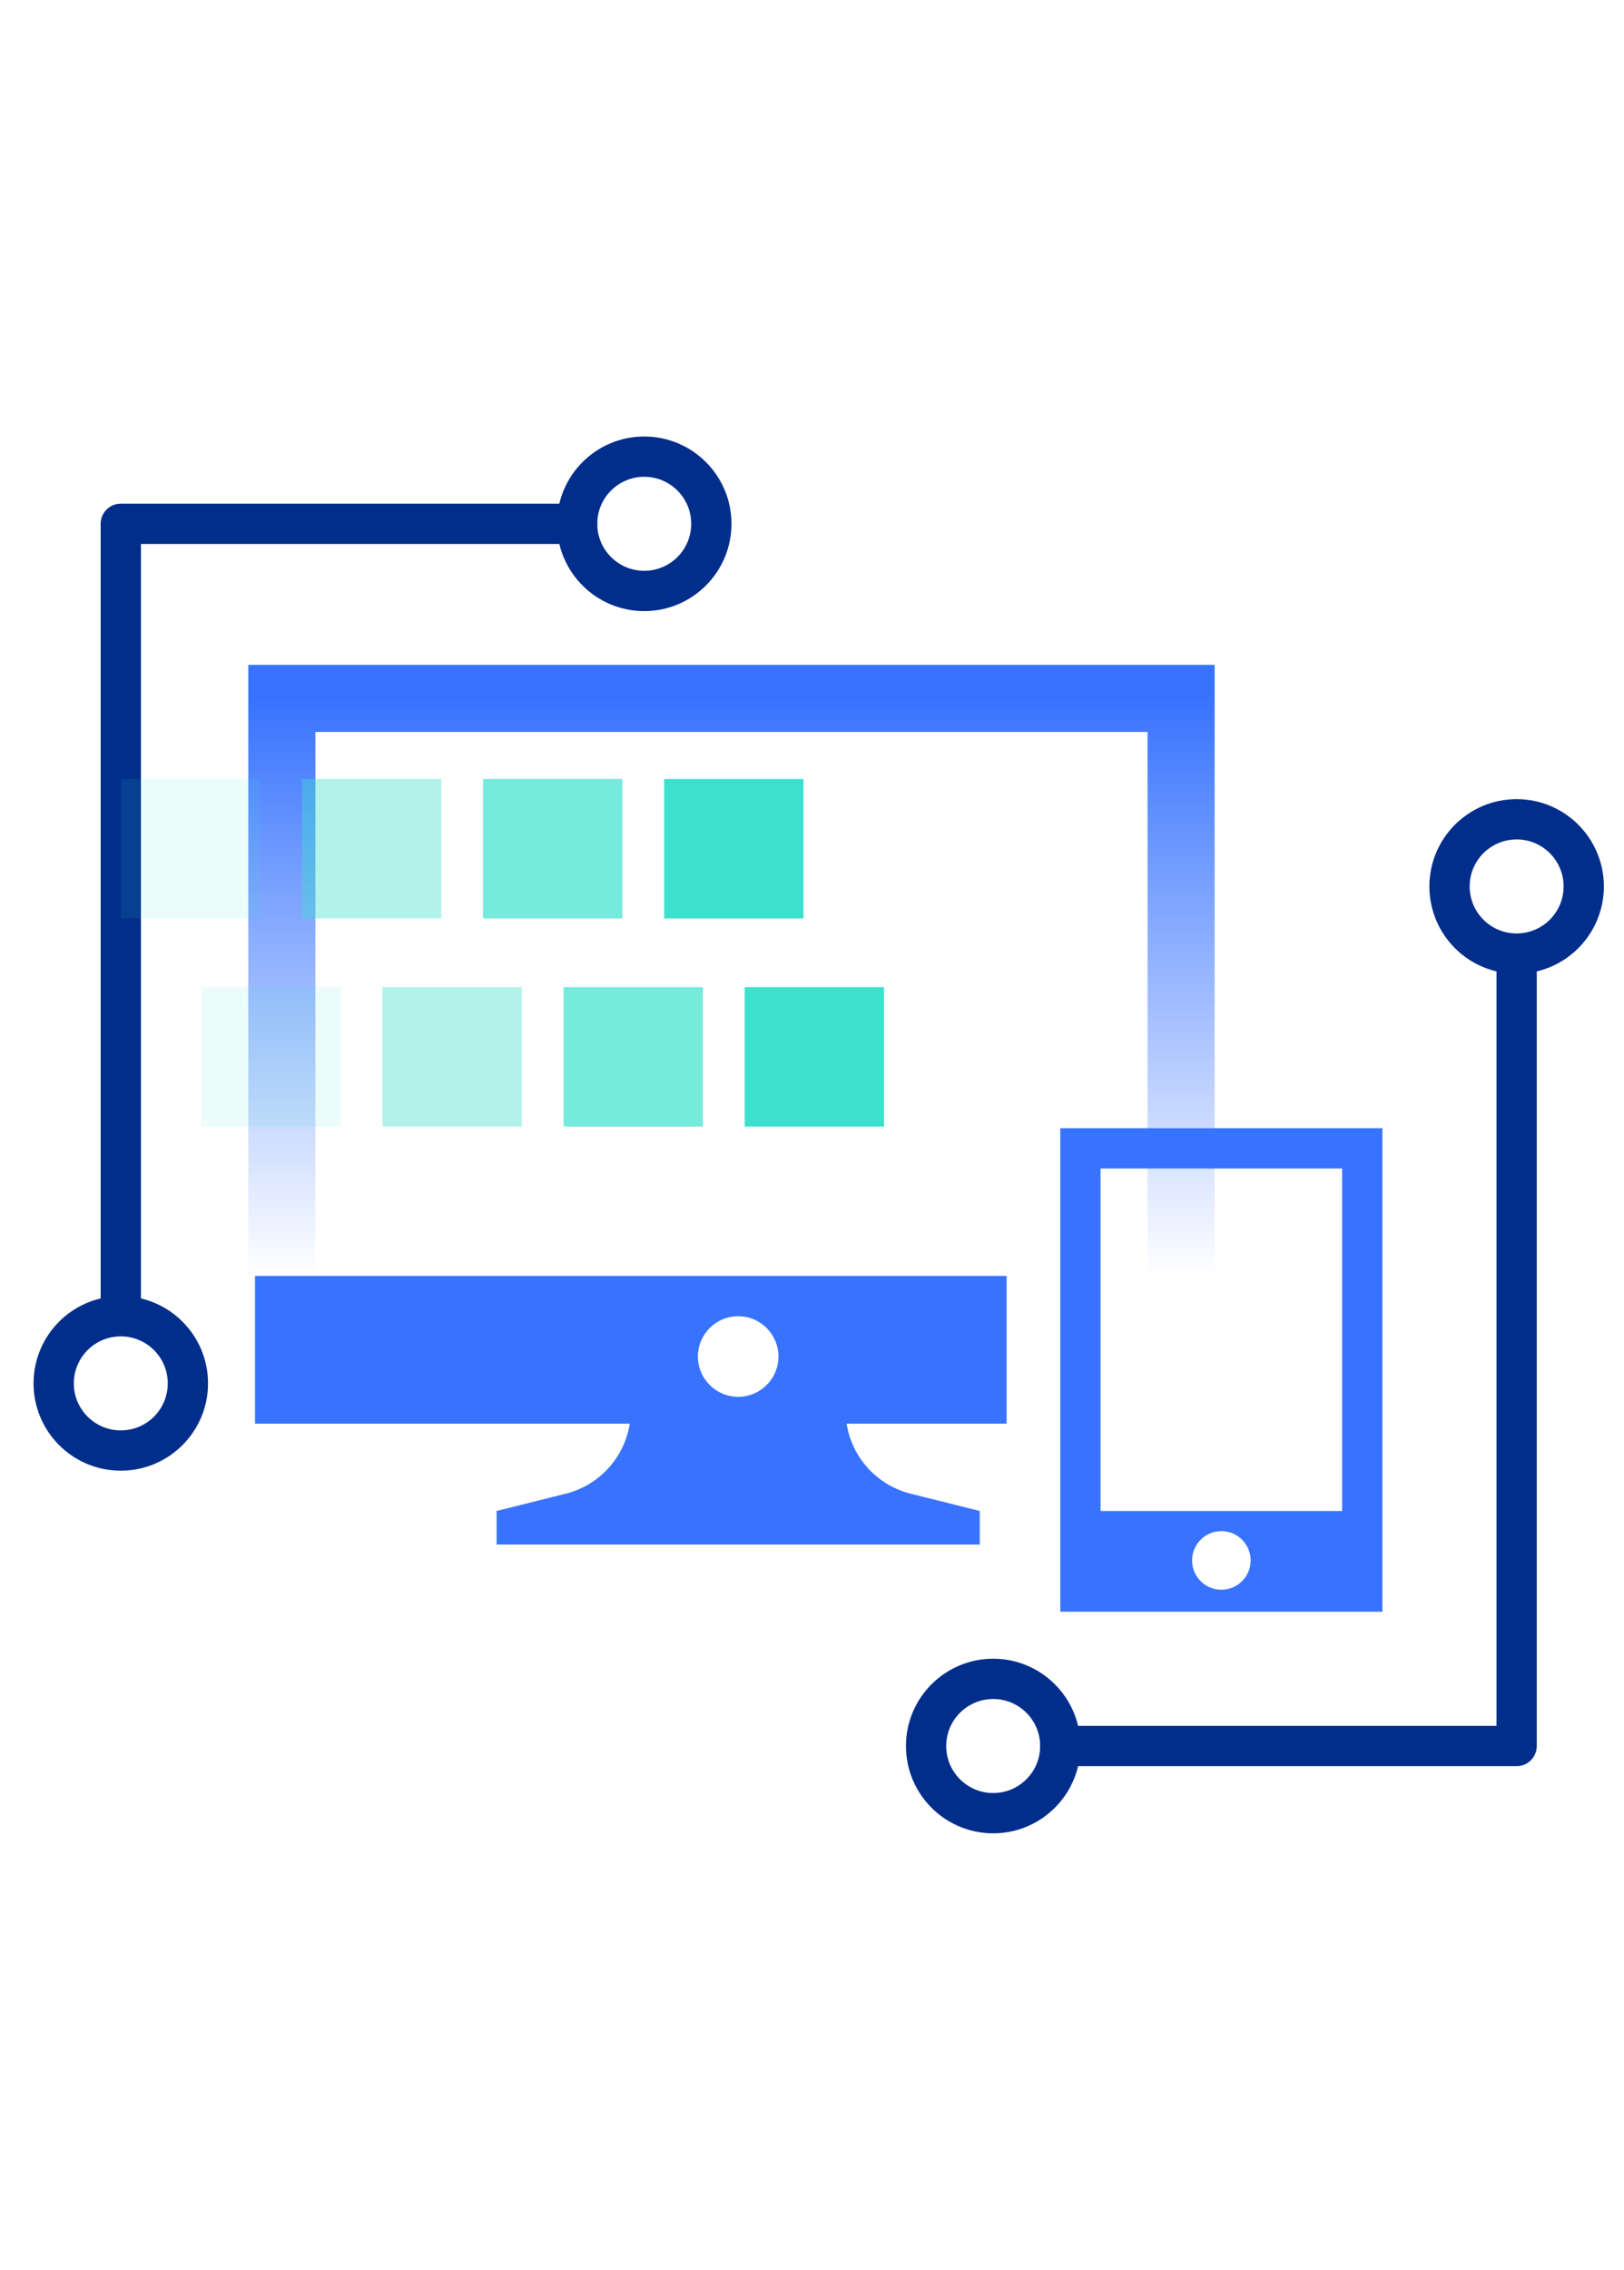 <svg width="121" height="169" viewBox="0 0 121 169" fill="none" xmlns="http://www.w3.org/2000/svg">
<g id="icon_14">
<g id="Group">
<path id="Rectangle" d="M88 95V52H21V95" stroke="url(#paint0_linear_91_435)" stroke-width="5"/>
<path id="Subtract" fill-rule="evenodd" clip-rule="evenodd" d="M75 95H19V106H75V95ZM58 101C58 102.657 56.657 104 55 104C53.343 104 52 102.657 52 101C52 99.343 53.343 98 55 98C56.657 98 58 99.343 58 101Z" fill="#3873FF"/>
<g id="Rectangle_2">
<path d="M47 105H63C63 107.939 65 110.5 67.851 111.213L73 112.5V115H37V112.5L42.149 111.213C45 110.5 47 107.939 47 105Z" fill="#3873FF"/>
</g>
<path id="Combined Shape" fill-rule="evenodd" clip-rule="evenodd" d="M79 84H103V120H79V84ZM82 87H100V112.5H82V87ZM93.182 116.182C93.182 117.387 92.205 118.364 91 118.364C89.795 118.364 88.818 117.387 88.818 116.182C88.818 114.977 89.795 114 91 114C92.205 114 93.182 114.977 93.182 116.182Z" fill="#3873FF"/>
</g>
<g id="Group_2">
<path id="Vector" d="M113 71.5V130H79" stroke="#012E8B" stroke-width="3" stroke-linecap="round" stroke-linejoin="round"/>
<path id="Oval" fill-rule="evenodd" clip-rule="evenodd" d="M74 135C76.761 135 79 132.761 79 130C79 127.239 76.761 125 74 125C71.239 125 69 127.239 69 130C69 132.761 71.239 135 74 135Z" stroke="#012E8B" stroke-width="3"/>
<path id="Oval_2" fill-rule="evenodd" clip-rule="evenodd" d="M113 71C115.761 71 118 68.761 118 66C118 63.239 115.761 61 113 61C110.239 61 108 63.239 108 66C108 68.761 110.239 71 113 71Z" stroke="#012E8B" stroke-width="3"/>
</g>
<g id="Group_3">
<path id="Vector_2" d="M9 97.5V39H43" stroke="#012E8B" stroke-width="3" stroke-linecap="round" stroke-linejoin="round"/>
<path id="Oval_3" fill-rule="evenodd" clip-rule="evenodd" d="M48 34C45.239 34 43 36.239 43 39C43 41.761 45.239 44 48 44C50.761 44 53 41.761 53 39C53 36.239 50.761 34 48 34Z" stroke="#012E8B" stroke-width="3"/>
<path id="Oval_4" fill-rule="evenodd" clip-rule="evenodd" d="M9 98C6.239 98 4 100.239 4 103C4 105.761 6.239 108 9 108C11.761 108 14 105.761 14 103C14 100.239 11.761 98 9 98Z" stroke="#012E8B" stroke-width="3"/>
</g>
<g id="Group_4">
<rect id="Rectangle_3" opacity="0.1" x="15" y="83.876" width="10.381" height="10.381" transform="rotate(-90 15 83.876)" fill="#3CE1CD"/>
<rect id="Rectangle_4" opacity="0.1" x="9" y="68.381" width="10.381" height="10.381" transform="rotate(-90 9 68.381)" fill="#3CE1CD"/>
<rect id="Rectangle_5" opacity="0.4" x="28.495" y="83.876" width="10.381" height="10.381" transform="rotate(-90 28.495 83.876)" fill="#3CE1CD"/>
<rect id="Rectangle_6" opacity="0.4" x="22.495" y="68.381" width="10.381" height="10.381" transform="rotate(-90 22.495 68.381)" fill="#3CE1CD"/>
<rect id="Rectangle_7" opacity="0.7" x="41.99" y="83.876" width="10.381" height="10.381" transform="rotate(-90 41.99 83.876)" fill="#3CE1CD"/>
<rect id="Rectangle_8" opacity="0.7" x="35.99" y="68.381" width="10.381" height="10.381" transform="rotate(-90 35.99 68.381)" fill="#3CE1CD"/>
<rect id="Rectangle_9" x="55.486" y="83.876" width="10.381" height="10.381" transform="rotate(-90 55.486 83.876)" fill="#3CE1CD"/>
<rect id="Rectangle_10" x="49.486" y="68.381" width="10.381" height="10.381" transform="rotate(-90 49.486 68.381)" fill="#3CE1CD"/>
</g>
</g>
<defs>
<linearGradient id="paint0_linear_91_435" x1="54.5" y1="52" x2="54.5" y2="95" gradientUnits="userSpaceOnUse">
<stop stop-color="#3873FF"/>
<stop offset="1" stop-color="#3873FF" stop-opacity="0"/>
</linearGradient>
</defs>
</svg>
